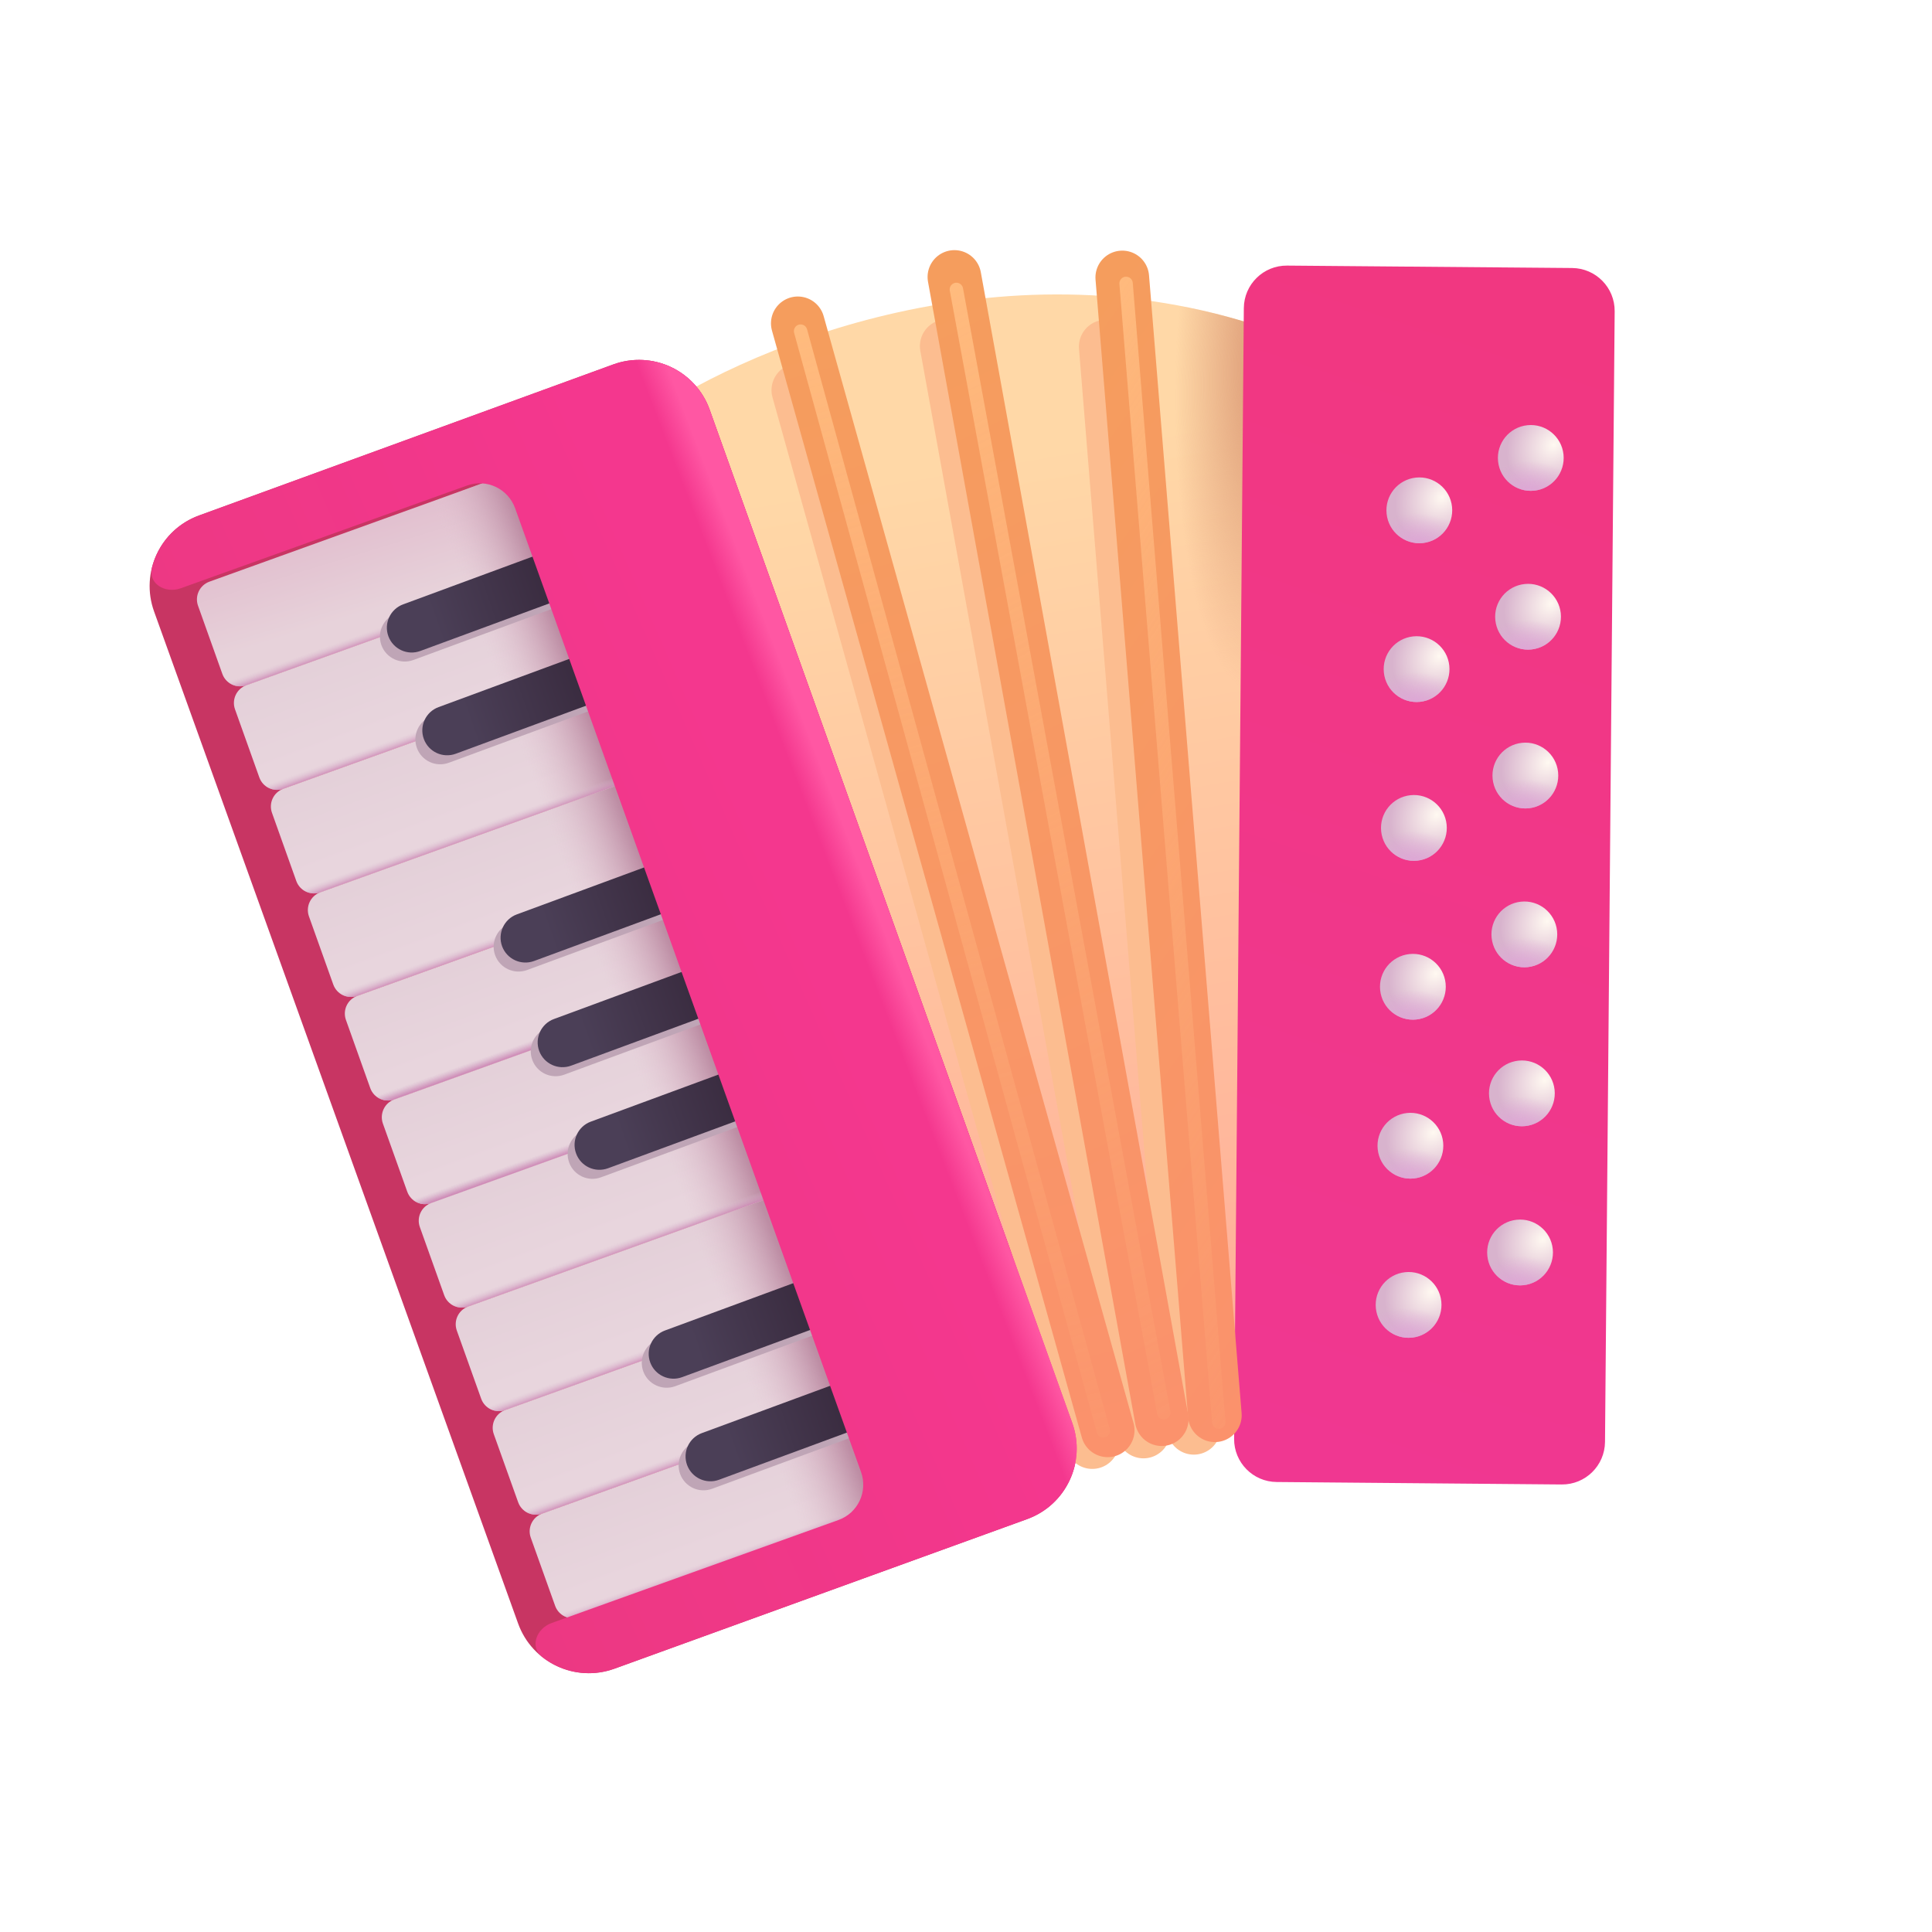 <svg width="36" height="36" viewBox="0 0 36 36" fill="none" xmlns="http://www.w3.org/2000/svg">
<g clip-path="url(#clip0_606_269)">
<g filter="url(#filter0_i_606_269)">
<path d="M23.579 5.919C18.573 4.208 13.703 6.371 11.931 7.646L19.501 27.055C21.63 26.504 23.193 26.405 23.708 26.424L23.579 5.919Z" fill="url(#paint0_linear_606_269)"/>
<path d="M23.579 5.919C18.573 4.208 13.703 6.371 11.931 7.646L19.501 27.055C21.63 26.504 23.193 26.405 23.708 26.424L23.579 5.919Z" fill="url(#paint1_radial_606_269)"/>
</g>
<g filter="url(#filter1_ii_606_269)">
<path d="M23.177 5.742C23.18 5.3 23.541 4.945 23.983 4.949L29.294 4.994C29.736 4.998 30.091 5.359 30.087 5.801L29.907 26.868C29.903 27.31 29.542 27.665 29.1 27.661L23.789 27.615C23.347 27.612 22.992 27.25 22.996 26.809L23.177 5.742Z" fill="url(#paint2_linear_606_269)"/>
</g>
<g filter="url(#filter2_i_606_269)">
<path d="M13.123 7.734C12.862 7.003 12.055 6.625 11.326 6.891L3.609 9.705C2.885 9.969 2.51 10.769 2.771 11.494L9.554 30.351C9.816 31.08 10.62 31.457 11.348 31.194L19.04 28.406C19.765 28.143 20.141 27.344 19.881 26.618L13.123 7.734Z" fill="#C83563"/>
</g>
<path d="M3.69 11.287C3.625 11.105 3.72 10.905 3.901 10.839L9.345 8.878C9.527 8.812 9.727 8.907 9.792 9.089L10.245 10.359C10.31 10.541 10.216 10.741 10.034 10.807L4.59 12.768C4.408 12.834 4.208 12.739 4.143 12.557L3.69 11.287Z" fill="url(#paint3_linear_606_269)"/>
<path d="M3.69 11.287C3.625 11.105 3.72 10.905 3.901 10.839L9.345 8.878C9.527 8.812 9.727 8.907 9.792 9.089L10.245 10.359C10.31 10.541 10.216 10.741 10.034 10.807L4.59 12.768C4.408 12.834 4.208 12.739 4.143 12.557L3.69 11.287Z" fill="url(#paint4_linear_606_269)"/>
<path d="M3.69 11.287C3.625 11.105 3.72 10.905 3.901 10.839L9.345 8.878C9.527 8.812 9.727 8.907 9.792 9.089L10.245 10.359C10.31 10.541 10.216 10.741 10.034 10.807L4.59 12.768C4.408 12.834 4.208 12.739 4.143 12.557L3.69 11.287Z" fill="url(#paint5_linear_606_269)"/>
<path d="M4.379 13.217C4.314 13.035 4.409 12.834 4.59 12.768L10.034 10.807C10.216 10.742 10.416 10.836 10.481 11.018L10.934 12.288C10.999 12.47 10.905 12.671 10.723 12.736L5.279 14.697C5.097 14.763 4.897 14.669 4.832 14.486L4.379 13.217Z" fill="url(#paint6_linear_606_269)"/>
<path d="M4.379 13.217C4.314 13.035 4.409 12.834 4.59 12.768L10.034 10.807C10.216 10.742 10.416 10.836 10.481 11.018L10.934 12.288C10.999 12.47 10.905 12.671 10.723 12.736L5.279 14.697C5.097 14.763 4.897 14.669 4.832 14.486L4.379 13.217Z" fill="url(#paint7_linear_606_269)"/>
<path d="M4.379 13.217C4.314 13.035 4.409 12.834 4.59 12.768L10.034 10.807C10.216 10.742 10.416 10.836 10.481 11.018L10.934 12.288C10.999 12.47 10.905 12.671 10.723 12.736L5.279 14.697C5.097 14.763 4.897 14.669 4.832 14.486L4.379 13.217Z" fill="url(#paint8_linear_606_269)"/>
<path d="M5.068 15.146C5.003 14.964 5.097 14.763 5.279 14.698L10.723 12.737C10.905 12.671 11.105 12.766 11.17 12.948L11.623 14.217C11.688 14.399 11.594 14.6 11.412 14.666L5.968 16.627C5.786 16.692 5.586 16.598 5.521 16.416L5.068 15.146Z" fill="url(#paint9_linear_606_269)"/>
<path d="M5.068 15.146C5.003 14.964 5.097 14.763 5.279 14.698L10.723 12.737C10.905 12.671 11.105 12.766 11.17 12.948L11.623 14.217C11.688 14.399 11.594 14.6 11.412 14.666L5.968 16.627C5.786 16.692 5.586 16.598 5.521 16.416L5.068 15.146Z" fill="url(#paint10_linear_606_269)"/>
<path d="M5.068 15.146C5.003 14.964 5.097 14.763 5.279 14.698L10.723 12.737C10.905 12.671 11.105 12.766 11.17 12.948L11.623 14.217C11.688 14.399 11.594 14.6 11.412 14.666L5.968 16.627C5.786 16.692 5.586 16.598 5.521 16.416L5.068 15.146Z" fill="url(#paint11_linear_606_269)"/>
<path d="M5.757 17.076C5.692 16.894 5.786 16.693 5.968 16.627L11.412 14.666C11.594 14.601 11.794 14.695 11.859 14.877L12.312 16.147C12.377 16.329 12.283 16.53 12.101 16.595L6.657 18.556C6.475 18.622 6.275 18.527 6.21 18.345L5.757 17.076Z" fill="url(#paint12_linear_606_269)"/>
<path d="M5.757 17.076C5.692 16.894 5.786 16.693 5.968 16.627L11.412 14.666C11.594 14.601 11.794 14.695 11.859 14.877L12.312 16.147C12.377 16.329 12.283 16.53 12.101 16.595L6.657 18.556C6.475 18.622 6.275 18.527 6.21 18.345L5.757 17.076Z" fill="url(#paint13_linear_606_269)"/>
<path d="M5.757 17.076C5.692 16.894 5.786 16.693 5.968 16.627L11.412 14.666C11.594 14.601 11.794 14.695 11.859 14.877L12.312 16.147C12.377 16.329 12.283 16.53 12.101 16.595L6.657 18.556C6.475 18.622 6.275 18.527 6.21 18.345L5.757 17.076Z" fill="url(#paint14_linear_606_269)"/>
<path d="M6.446 19.005C6.381 18.823 6.475 18.622 6.657 18.557L12.101 16.596C12.283 16.53 12.483 16.625 12.548 16.806L13.001 18.076C13.066 18.258 12.972 18.459 12.79 18.525L7.346 20.486C7.164 20.551 6.964 20.457 6.899 20.275L6.446 19.005Z" fill="url(#paint15_linear_606_269)"/>
<path d="M6.446 19.005C6.381 18.823 6.475 18.622 6.657 18.557L12.101 16.596C12.283 16.53 12.483 16.625 12.548 16.806L13.001 18.076C13.066 18.258 12.972 18.459 12.79 18.525L7.346 20.486C7.164 20.551 6.964 20.457 6.899 20.275L6.446 19.005Z" fill="url(#paint16_linear_606_269)"/>
<path d="M6.446 19.005C6.381 18.823 6.475 18.622 6.657 18.557L12.101 16.596C12.283 16.53 12.483 16.625 12.548 16.806L13.001 18.076C13.066 18.258 12.972 18.459 12.79 18.525L7.346 20.486C7.164 20.551 6.964 20.457 6.899 20.275L6.446 19.005Z" fill="url(#paint17_linear_606_269)"/>
<path d="M6.446 19.005C6.381 18.823 6.475 18.622 6.657 18.557L12.101 16.596C12.283 16.53 12.483 16.625 12.548 16.806L13.001 18.076C13.066 18.258 12.972 18.459 12.79 18.525L7.346 20.486C7.164 20.551 6.964 20.457 6.899 20.275L6.446 19.005Z" fill="url(#paint18_linear_606_269)"/>
<path d="M7.135 20.937C7.07 20.754 7.164 20.552 7.346 20.487L12.79 18.525C12.972 18.459 13.172 18.555 13.238 18.738L13.69 20.005C13.755 20.188 13.661 20.39 13.479 20.455L8.035 22.417C7.853 22.483 7.653 22.387 7.588 22.204L7.135 20.937Z" fill="url(#paint19_linear_606_269)"/>
<path d="M7.135 20.937C7.07 20.754 7.164 20.552 7.346 20.487L12.79 18.525C12.972 18.459 13.172 18.555 13.238 18.738L13.69 20.005C13.755 20.188 13.661 20.39 13.479 20.455L8.035 22.417C7.853 22.483 7.653 22.387 7.588 22.204L7.135 20.937Z" fill="url(#paint20_linear_606_269)"/>
<path d="M7.135 20.937C7.07 20.754 7.164 20.552 7.346 20.487L12.79 18.525C12.972 18.459 13.172 18.555 13.238 18.738L13.69 20.005C13.755 20.188 13.661 20.39 13.479 20.455L8.035 22.417C7.853 22.483 7.653 22.387 7.588 22.204L7.135 20.937Z" fill="url(#paint21_linear_606_269)"/>
<path d="M7.135 20.937C7.07 20.754 7.164 20.552 7.346 20.487L12.79 18.525C12.972 18.459 13.172 18.555 13.238 18.738L13.69 20.005C13.755 20.188 13.661 20.39 13.479 20.455L8.035 22.417C7.853 22.483 7.653 22.387 7.588 22.204L7.135 20.937Z" fill="url(#paint22_linear_606_269)"/>
<path d="M7.823 22.864C7.758 22.682 7.853 22.481 8.035 22.416L13.479 20.454C13.661 20.389 13.861 20.483 13.926 20.665L14.379 21.935C14.444 22.117 14.349 22.318 14.168 22.384L8.724 24.345C8.542 24.41 8.342 24.316 8.277 24.134L7.823 22.864Z" fill="url(#paint23_linear_606_269)"/>
<path d="M7.823 22.864C7.758 22.682 7.853 22.481 8.035 22.416L13.479 20.454C13.661 20.389 13.861 20.483 13.926 20.665L14.379 21.935C14.444 22.117 14.349 22.318 14.168 22.384L8.724 24.345C8.542 24.41 8.342 24.316 8.277 24.134L7.823 22.864Z" fill="url(#paint24_linear_606_269)"/>
<path d="M7.823 22.864C7.758 22.682 7.853 22.481 8.035 22.416L13.479 20.454C13.661 20.389 13.861 20.483 13.926 20.665L14.379 21.935C14.444 22.117 14.349 22.318 14.168 22.384L8.724 24.345C8.542 24.41 8.342 24.316 8.277 24.134L7.823 22.864Z" fill="url(#paint25_linear_606_269)"/>
<path d="M8.512 24.793C8.447 24.611 8.542 24.41 8.724 24.345L14.168 22.384C14.35 22.318 14.55 22.413 14.615 22.595L15.068 23.864C15.133 24.047 15.038 24.247 14.856 24.313L9.413 26.274C9.231 26.34 9.031 26.245 8.966 26.063L8.512 24.793Z" fill="url(#paint26_linear_606_269)"/>
<path d="M8.512 24.793C8.447 24.611 8.542 24.41 8.724 24.345L14.168 22.384C14.35 22.318 14.55 22.413 14.615 22.595L15.068 23.864C15.133 24.047 15.038 24.247 14.856 24.313L9.413 26.274C9.231 26.34 9.031 26.245 8.966 26.063L8.512 24.793Z" fill="url(#paint27_linear_606_269)"/>
<path d="M8.512 24.793C8.447 24.611 8.542 24.41 8.724 24.345L14.168 22.384C14.35 22.318 14.55 22.413 14.615 22.595L15.068 23.864C15.133 24.047 15.038 24.247 14.856 24.313L9.413 26.274C9.231 26.34 9.031 26.245 8.966 26.063L8.512 24.793Z" fill="url(#paint28_linear_606_269)"/>
<path d="M9.201 26.723C9.136 26.541 9.231 26.34 9.413 26.274L14.857 24.313C15.038 24.248 15.239 24.342 15.303 24.524L15.757 25.794C15.822 25.976 15.727 26.177 15.545 26.242L10.102 28.203C9.92 28.269 9.72 28.174 9.655 27.992L9.201 26.723Z" fill="url(#paint29_linear_606_269)"/>
<path d="M9.201 26.723C9.136 26.541 9.231 26.34 9.413 26.274L14.857 24.313C15.038 24.248 15.239 24.342 15.303 24.524L15.757 25.794C15.822 25.976 15.727 26.177 15.545 26.242L10.102 28.203C9.92 28.269 9.72 28.174 9.655 27.992L9.201 26.723Z" fill="url(#paint30_linear_606_269)"/>
<path d="M9.201 26.723C9.136 26.541 9.231 26.34 9.413 26.274L14.857 24.313C15.038 24.248 15.239 24.342 15.303 24.524L15.757 25.794C15.822 25.976 15.727 26.177 15.545 26.242L10.102 28.203C9.92 28.269 9.72 28.174 9.655 27.992L9.201 26.723Z" fill="url(#paint31_linear_606_269)"/>
<path d="M9.89 28.652C9.825 28.47 9.92 28.269 10.102 28.204L15.546 26.242C15.727 26.177 15.927 26.271 15.992 26.453L16.446 27.723C16.511 27.905 16.416 28.106 16.234 28.172L10.791 30.133C10.609 30.198 10.409 30.104 10.344 29.922L9.89 28.652Z" fill="url(#paint32_linear_606_269)"/>
<path d="M9.89 28.652C9.825 28.47 9.92 28.269 10.102 28.204L15.546 26.242C15.727 26.177 15.927 26.271 15.992 26.453L16.446 27.723C16.511 27.905 16.416 28.106 16.234 28.172L10.791 30.133C10.609 30.198 10.409 30.104 10.344 29.922L9.89 28.652Z" fill="url(#paint33_linear_606_269)"/>
<path d="M9.89 28.652C9.825 28.47 9.92 28.269 10.102 28.204L15.546 26.242C15.727 26.177 15.927 26.271 15.992 26.453L16.446 27.723C16.511 27.905 16.416 28.106 16.234 28.172L10.791 30.133C10.609 30.198 10.409 30.104 10.344 29.922L9.89 28.652Z" fill="url(#paint34_linear_606_269)"/>
<g filter="url(#filter3_f_606_269)">
<path d="M7.108 12.024C7.02 11.784 7.143 11.518 7.383 11.429L10.615 10.237C10.855 10.149 11.121 10.272 11.21 10.512C11.299 10.752 11.176 11.018 10.936 11.106L7.703 12.298C7.463 12.387 7.197 12.264 7.108 12.024Z" fill="#BFA5B6"/>
</g>
<g filter="url(#filter4_f_606_269)">
<path d="M7.769 13.939C7.68 13.699 7.803 13.432 8.043 13.344L11.275 12.152C11.515 12.063 11.782 12.186 11.87 12.426C11.959 12.666 11.836 12.932 11.596 13.021L8.363 14.213C8.123 14.301 7.857 14.179 7.769 13.939Z" fill="#BFA5B6"/>
</g>
<g filter="url(#filter5_f_606_269)">
<path d="M9.227 17.801C9.139 17.561 9.262 17.294 9.502 17.206L12.734 16.014C12.974 15.925 13.241 16.048 13.329 16.288C13.418 16.528 13.295 16.795 13.055 16.883L9.822 18.075C9.582 18.163 9.316 18.041 9.227 17.801Z" fill="#BFA5B6"/>
</g>
<g filter="url(#filter6_f_606_269)">
<path d="M9.919 19.751C9.83 19.511 9.953 19.244 10.193 19.156L13.425 17.964C13.665 17.876 13.932 17.998 14.02 18.238C14.109 18.479 13.986 18.745 13.746 18.833L10.513 20.025C10.273 20.114 10.007 19.991 9.919 19.751Z" fill="#BFA5B6"/>
</g>
<g filter="url(#filter7_f_606_269)">
<path d="M10.606 21.663C10.517 21.423 10.64 21.156 10.88 21.068L14.113 19.876C14.352 19.788 14.619 19.91 14.707 20.15C14.796 20.39 14.673 20.657 14.433 20.745L11.2 21.937C10.96 22.026 10.694 21.903 10.606 21.663Z" fill="#BFA5B6"/>
</g>
<g filter="url(#filter8_f_606_269)">
<path d="M11.987 25.555C11.899 25.315 12.021 25.049 12.261 24.96L15.494 23.769C15.734 23.68 16 23.803 16.089 24.043C16.177 24.283 16.054 24.549 15.814 24.638L12.582 25.83C12.342 25.918 12.075 25.795 11.987 25.555Z" fill="#BFA5B6"/>
</g>
<g filter="url(#filter9_f_606_269)">
<path d="M12.674 27.467C12.586 27.227 12.708 26.961 12.948 26.872L16.181 25.68C16.421 25.592 16.687 25.715 16.776 25.954C16.864 26.195 16.741 26.461 16.501 26.549L13.269 27.741C13.029 27.83 12.763 27.707 12.674 27.467Z" fill="#BFA5B6"/>
</g>
<g filter="url(#filter10_i_606_269)">
<path d="M7.137 11.856C7.049 11.616 7.172 11.35 7.412 11.261L10.644 10.069C10.884 9.981 11.15 10.104 11.239 10.344C11.328 10.584 11.205 10.85 10.965 10.938L7.732 12.13C7.492 12.219 7.226 12.096 7.137 11.856Z" fill="url(#paint35_linear_606_269)"/>
</g>
<g filter="url(#filter11_i_606_269)">
<path d="M7.798 13.771C7.709 13.531 7.832 13.264 8.072 13.176L11.304 11.984C11.544 11.895 11.811 12.018 11.899 12.258C11.988 12.498 11.865 12.764 11.625 12.853L8.392 14.045C8.152 14.133 7.886 14.011 7.798 13.771Z" fill="url(#paint36_linear_606_269)"/>
</g>
<g filter="url(#filter12_i_606_269)">
<path d="M9.256 17.633C9.168 17.393 9.291 17.126 9.531 17.038L12.763 15.846C13.003 15.758 13.27 15.88 13.358 16.12C13.447 16.36 13.324 16.627 13.084 16.715L9.851 17.907C9.611 17.995 9.345 17.873 9.256 17.633Z" fill="url(#paint37_linear_606_269)"/>
</g>
<g filter="url(#filter13_i_606_269)">
<path d="M9.947 19.583C9.859 19.343 9.982 19.076 10.222 18.988L13.454 17.796C13.694 17.707 13.961 17.83 14.049 18.07C14.138 18.31 14.015 18.576 13.775 18.665L10.542 19.857C10.302 19.945 10.036 19.823 9.947 19.583Z" fill="url(#paint38_linear_606_269)"/>
</g>
<g filter="url(#filter14_i_606_269)">
<path d="M10.635 21.494C10.546 21.255 10.669 20.988 10.909 20.9L14.142 19.708C14.382 19.619 14.648 19.742 14.736 19.982C14.825 20.222 14.702 20.488 14.462 20.577L11.229 21.769C10.989 21.857 10.723 21.735 10.635 21.494Z" fill="url(#paint39_linear_606_269)"/>
</g>
<g filter="url(#filter15_i_606_269)">
<path d="M12.016 25.387C11.928 25.147 12.05 24.881 12.29 24.792L15.523 23.6C15.763 23.512 16.029 23.635 16.118 23.875C16.206 24.115 16.083 24.381 15.843 24.47L12.611 25.661C12.371 25.75 12.104 25.627 12.016 25.387Z" fill="url(#paint40_linear_606_269)"/>
</g>
<g filter="url(#filter16_i_606_269)">
<path d="M12.703 27.299C12.615 27.059 12.737 26.793 12.977 26.704L16.21 25.512C16.45 25.424 16.716 25.547 16.805 25.787C16.893 26.027 16.77 26.293 16.53 26.381L13.298 27.573C13.058 27.662 12.792 27.539 12.703 27.299Z" fill="url(#paint41_linear_606_269)"/>
</g>
<g filter="url(#filter17_f_606_269)">
<path d="M14.876 7.27L20.353 26.871" stroke="#FCBD90" stroke-linecap="round"/>
</g>
<g filter="url(#filter18_f_606_269)">
<path d="M17.641 6.449L21.307 26.674" stroke="#FCBD90" stroke-linecap="round"/>
</g>
<g filter="url(#filter19_f_606_269)">
<path d="M20.604 6.459L22.245 26.605" stroke="#FCBD90" stroke-linecap="round"/>
</g>
<g filter="url(#filter20_i_606_269)">
<path d="M14.766 6.225L20.54 26.852" stroke="url(#paint42_linear_606_269)" stroke-linecap="round"/>
</g>
<g filter="url(#filter21_f_606_269)">
<path d="M14.918 6.17L20.559 26.661" stroke="url(#paint43_linear_606_269)" stroke-width="0.25" stroke-linecap="round"/>
</g>
<g filter="url(#filter22_i_606_269)">
<path d="M17.684 5.361L21.547 26.644" stroke="url(#paint44_linear_606_269)" stroke-linecap="round"/>
</g>
<g filter="url(#filter23_f_606_269)">
<path d="M17.821 5.393L21.686 26.323" stroke="url(#paint45_linear_606_269)" stroke-width="0.25" stroke-linecap="round"/>
</g>
<g filter="url(#filter24_i_606_269)">
<path d="M20.812 5.37L22.537 26.571" stroke="url(#paint46_linear_606_269)" stroke-linecap="round"/>
</g>
<g filter="url(#filter25_f_606_269)">
<path d="M20.983 5.281L22.71 26.498" stroke="url(#paint47_linear_606_269)" stroke-width="0.25" stroke-linecap="round"/>
</g>
<g filter="url(#filter26_d_606_269)">
<circle cx="28.624" cy="8.433" r="0.613" transform="rotate(-6 28.624 8.433)" fill="url(#paint48_radial_606_269)"/>
<circle cx="28.624" cy="8.433" r="0.613" transform="rotate(-6 28.624 8.433)" fill="url(#paint49_radial_606_269)"/>
</g>
<g filter="url(#filter27_d_606_269)">
<circle cx="28.573" cy="11.392" r="0.613" transform="rotate(-6 28.573 11.392)" fill="url(#paint50_radial_606_269)"/>
<circle cx="28.573" cy="11.392" r="0.613" transform="rotate(-6 28.573 11.392)" fill="url(#paint51_radial_606_269)"/>
</g>
<g filter="url(#filter28_d_606_269)">
<circle cx="28.523" cy="14.351" r="0.613" transform="rotate(-6 28.523 14.351)" fill="url(#paint52_radial_606_269)"/>
<circle cx="28.523" cy="14.351" r="0.613" transform="rotate(-6 28.523 14.351)" fill="url(#paint53_radial_606_269)"/>
</g>
<g filter="url(#filter29_d_606_269)">
<circle cx="28.504" cy="17.311" r="0.613" transform="rotate(-6 28.504 17.311)" fill="url(#paint54_radial_606_269)"/>
<circle cx="28.504" cy="17.311" r="0.613" transform="rotate(-6 28.504 17.311)" fill="url(#paint55_radial_606_269)"/>
</g>
<g filter="url(#filter30_d_606_269)">
<circle cx="28.458" cy="20.273" r="0.613" transform="rotate(-6 28.458 20.273)" fill="url(#paint56_radial_606_269)"/>
<circle cx="28.458" cy="20.273" r="0.613" transform="rotate(-6 28.458 20.273)" fill="url(#paint57_radial_606_269)"/>
</g>
<g filter="url(#filter31_d_606_269)">
<circle cx="28.424" cy="23.238" r="0.613" transform="rotate(-6 28.424 23.238)" fill="url(#paint58_radial_606_269)"/>
<circle cx="28.424" cy="23.238" r="0.613" transform="rotate(-6 28.424 23.238)" fill="url(#paint59_radial_606_269)"/>
</g>
<g filter="url(#filter32_d_606_269)">
<circle cx="26.547" cy="9.409" r="0.613" transform="rotate(-6 26.547 9.409)" fill="url(#paint60_radial_606_269)"/>
<circle cx="26.547" cy="9.409" r="0.613" transform="rotate(-6 26.547 9.409)" fill="url(#paint61_radial_606_269)"/>
</g>
<g filter="url(#filter33_d_606_269)">
<circle cx="26.496" cy="12.368" r="0.613" transform="rotate(-6 26.496 12.368)" fill="url(#paint62_radial_606_269)"/>
<circle cx="26.496" cy="12.368" r="0.613" transform="rotate(-6 26.496 12.368)" fill="url(#paint63_radial_606_269)"/>
</g>
<g filter="url(#filter34_d_606_269)">
<circle cx="26.446" cy="15.327" r="0.613" transform="rotate(-6 26.446 15.327)" fill="url(#paint64_radial_606_269)"/>
<circle cx="26.446" cy="15.327" r="0.613" transform="rotate(-6 26.446 15.327)" fill="url(#paint65_radial_606_269)"/>
</g>
<g filter="url(#filter35_d_606_269)">
<circle cx="26.427" cy="18.287" r="0.613" transform="rotate(-6 26.427 18.287)" fill="url(#paint66_radial_606_269)"/>
<circle cx="26.427" cy="18.287" r="0.613" transform="rotate(-6 26.427 18.287)" fill="url(#paint67_radial_606_269)"/>
</g>
<g filter="url(#filter36_d_606_269)">
<circle cx="26.381" cy="21.249" r="0.613" transform="rotate(-6 26.381 21.249)" fill="url(#paint68_radial_606_269)"/>
<circle cx="26.381" cy="21.249" r="0.613" transform="rotate(-6 26.381 21.249)" fill="url(#paint69_radial_606_269)"/>
</g>
<g filter="url(#filter37_d_606_269)">
<circle cx="26.347" cy="24.215" r="0.613" transform="rotate(-6 26.347 24.215)" fill="url(#paint70_radial_606_269)"/>
<circle cx="26.347" cy="24.215" r="0.613" transform="rotate(-6 26.347 24.215)" fill="url(#paint71_radial_606_269)"/>
</g>
<g filter="url(#filter38_ii_606_269)">
<path d="M11.326 6.891C12.055 6.625 12.862 7.003 13.123 7.734L19.881 26.618C20.141 27.344 19.765 28.143 19.04 28.406L11.348 31.194C10.876 31.364 10.372 31.266 10.005 30.977C9.765 30.789 9.893 30.445 10.18 30.342L15.522 28.424C15.886 28.294 16.075 27.893 15.944 27.529L9.498 9.569C9.367 9.205 8.966 9.016 8.603 9.147L3.267 11.062C2.976 11.166 2.655 10.974 2.732 10.674C2.842 10.241 3.158 9.869 3.609 9.705L11.326 6.891Z" fill="url(#paint72_linear_606_269)"/>
<path d="M11.326 6.891C12.055 6.625 12.862 7.003 13.123 7.734L19.881 26.618C20.141 27.344 19.765 28.143 19.04 28.406L11.348 31.194C10.876 31.364 10.372 31.266 10.005 30.977C9.765 30.789 9.893 30.445 10.18 30.342L15.522 28.424C15.886 28.294 16.075 27.893 15.944 27.529L9.498 9.569C9.367 9.205 8.966 9.016 8.603 9.147L3.267 11.062C2.976 11.166 2.655 10.974 2.732 10.674C2.842 10.241 3.158 9.869 3.609 9.705L11.326 6.891Z" fill="url(#paint73_linear_606_269)"/>
</g>
</g>
<defs>
<filter id="filter0_i_606_269" x="11.931" y="5.286" width="11.777" height="21.969" filterUnits="userSpaceOnUse" color-interpolation-filters="sRGB">
<feFlood flood-opacity="0" result="BackgroundImageFix"/>
<feBlend mode="normal" in="SourceGraphic" in2="BackgroundImageFix" result="shape"/>
<feColorMatrix in="SourceAlpha" type="matrix" values="0 0 0 0 0 0 0 0 0 0 0 0 0 0 0 0 0 0 127 0" result="hardAlpha"/>
<feOffset dy="0.2"/>
<feGaussianBlur stdDeviation="0.25"/>
<feComposite in2="hardAlpha" operator="arithmetic" k2="-1" k3="1"/>
<feColorMatrix type="matrix" values="0 0 0 0 0.863 0 0 0 0 0.722 0 0 0 0 0.525 0 0 0 1 0"/>
<feBlend mode="normal" in2="shape" result="effect1_innerShadow_606_269"/>
</filter>
<filter id="filter1_ii_606_269" x="22.596" y="4.549" width="7.892" height="23.512" filterUnits="userSpaceOnUse" color-interpolation-filters="sRGB">
<feFlood flood-opacity="0" result="BackgroundImageFix"/>
<feBlend mode="normal" in="SourceGraphic" in2="BackgroundImageFix" result="shape"/>
<feColorMatrix in="SourceAlpha" type="matrix" values="0 0 0 0 0 0 0 0 0 0 0 0 0 0 0 0 0 0 127 0" result="hardAlpha"/>
<feOffset dx="-0.4" dy="0.4"/>
<feGaussianBlur stdDeviation="0.35"/>
<feComposite in2="hardAlpha" operator="arithmetic" k2="-1" k3="1"/>
<feColorMatrix type="matrix" values="0 0 0 0 1 0 0 0 0 0.337 0 0 0 0 0.541 0 0 0 1 0"/>
<feBlend mode="normal" in2="shape" result="effect1_innerShadow_606_269"/>
<feColorMatrix in="SourceAlpha" type="matrix" values="0 0 0 0 0 0 0 0 0 0 0 0 0 0 0 0 0 0 127 0" result="hardAlpha"/>
<feOffset dx="0.4" dy="-0.4"/>
<feGaussianBlur stdDeviation="0.35"/>
<feComposite in2="hardAlpha" operator="arithmetic" k2="-1" k3="1"/>
<feColorMatrix type="matrix" values="0 0 0 0 0.851 0 0 0 0 0.133 0 0 0 0 0.537 0 0 0 1 0"/>
<feBlend mode="normal" in2="effect1_innerShadow_606_269" result="effect2_innerShadow_606_269"/>
</filter>
<filter id="filter2_i_606_269" x="2.688" y="6.706" width="17.375" height="24.572" filterUnits="userSpaceOnUse" color-interpolation-filters="sRGB">
<feFlood flood-opacity="0" result="BackgroundImageFix"/>
<feBlend mode="normal" in="SourceGraphic" in2="BackgroundImageFix" result="shape"/>
<feColorMatrix in="SourceAlpha" type="matrix" values="0 0 0 0 0 0 0 0 0 0 0 0 0 0 0 0 0 0 127 0" result="hardAlpha"/>
<feOffset dx="0.1" dy="-0.1"/>
<feGaussianBlur stdDeviation="0.15"/>
<feComposite in2="hardAlpha" operator="arithmetic" k2="-1" k3="1"/>
<feColorMatrix type="matrix" values="0 0 0 0 0.788 0 0 0 0 0.141 0 0 0 0 0.325 0 0 0 1 0"/>
<feBlend mode="normal" in2="shape" result="effect1_innerShadow_606_269"/>
</filter>
<filter id="filter3_f_606_269" x="6.58" y="9.709" width="5.159" height="3.119" filterUnits="userSpaceOnUse" color-interpolation-filters="sRGB">
<feFlood flood-opacity="0" result="BackgroundImageFix"/>
<feBlend mode="normal" in="SourceGraphic" in2="BackgroundImageFix" result="shape"/>
<feGaussianBlur stdDeviation="0.25" result="effect1_foregroundBlur_606_269"/>
</filter>
<filter id="filter4_f_606_269" x="7.24" y="11.623" width="5.159" height="3.119" filterUnits="userSpaceOnUse" color-interpolation-filters="sRGB">
<feFlood flood-opacity="0" result="BackgroundImageFix"/>
<feBlend mode="normal" in="SourceGraphic" in2="BackgroundImageFix" result="shape"/>
<feGaussianBlur stdDeviation="0.25" result="effect1_foregroundBlur_606_269"/>
</filter>
<filter id="filter5_f_606_269" x="8.699" y="15.485" width="5.159" height="3.119" filterUnits="userSpaceOnUse" color-interpolation-filters="sRGB">
<feFlood flood-opacity="0" result="BackgroundImageFix"/>
<feBlend mode="normal" in="SourceGraphic" in2="BackgroundImageFix" result="shape"/>
<feGaussianBlur stdDeviation="0.25" result="effect1_foregroundBlur_606_269"/>
</filter>
<filter id="filter6_f_606_269" x="9.39" y="17.435" width="5.159" height="3.119" filterUnits="userSpaceOnUse" color-interpolation-filters="sRGB">
<feFlood flood-opacity="0" result="BackgroundImageFix"/>
<feBlend mode="normal" in="SourceGraphic" in2="BackgroundImageFix" result="shape"/>
<feGaussianBlur stdDeviation="0.25" result="effect1_foregroundBlur_606_269"/>
</filter>
<filter id="filter7_f_606_269" x="10.077" y="19.347" width="5.159" height="3.119" filterUnits="userSpaceOnUse" color-interpolation-filters="sRGB">
<feFlood flood-opacity="0" result="BackgroundImageFix"/>
<feBlend mode="normal" in="SourceGraphic" in2="BackgroundImageFix" result="shape"/>
<feGaussianBlur stdDeviation="0.25" result="effect1_foregroundBlur_606_269"/>
</filter>
<filter id="filter8_f_606_269" x="11.458" y="23.24" width="5.159" height="3.119" filterUnits="userSpaceOnUse" color-interpolation-filters="sRGB">
<feFlood flood-opacity="0" result="BackgroundImageFix"/>
<feBlend mode="normal" in="SourceGraphic" in2="BackgroundImageFix" result="shape"/>
<feGaussianBlur stdDeviation="0.25" result="effect1_foregroundBlur_606_269"/>
</filter>
<filter id="filter9_f_606_269" x="12.145" y="25.151" width="5.159" height="3.119" filterUnits="userSpaceOnUse" color-interpolation-filters="sRGB">
<feFlood flood-opacity="0" result="BackgroundImageFix"/>
<feBlend mode="normal" in="SourceGraphic" in2="BackgroundImageFix" result="shape"/>
<feGaussianBlur stdDeviation="0.25" result="effect1_foregroundBlur_606_269"/>
</filter>
<filter id="filter10_i_606_269" x="7.109" y="10.04" width="4.259" height="2.119" filterUnits="userSpaceOnUse" color-interpolation-filters="sRGB">
<feFlood flood-opacity="0" result="BackgroundImageFix"/>
<feBlend mode="normal" in="SourceGraphic" in2="BackgroundImageFix" result="shape"/>
<feColorMatrix in="SourceAlpha" type="matrix" values="0 0 0 0 0 0 0 0 0 0 0 0 0 0 0 0 0 0 127 0" result="hardAlpha"/>
<feOffset dx="0.1"/>
<feGaussianBlur stdDeviation="0.05"/>
<feComposite in2="hardAlpha" operator="arithmetic" k2="-1" k3="1"/>
<feColorMatrix type="matrix" values="0 0 0 0 0.263 0 0 0 0 0.212 0 0 0 0 0.306 0 0 0 1 0"/>
<feBlend mode="normal" in2="shape" result="effect1_innerShadow_606_269"/>
</filter>
<filter id="filter11_i_606_269" x="7.769" y="11.955" width="4.259" height="2.119" filterUnits="userSpaceOnUse" color-interpolation-filters="sRGB">
<feFlood flood-opacity="0" result="BackgroundImageFix"/>
<feBlend mode="normal" in="SourceGraphic" in2="BackgroundImageFix" result="shape"/>
<feColorMatrix in="SourceAlpha" type="matrix" values="0 0 0 0 0 0 0 0 0 0 0 0 0 0 0 0 0 0 127 0" result="hardAlpha"/>
<feOffset dx="0.1"/>
<feGaussianBlur stdDeviation="0.05"/>
<feComposite in2="hardAlpha" operator="arithmetic" k2="-1" k3="1"/>
<feColorMatrix type="matrix" values="0 0 0 0 0.263 0 0 0 0 0.212 0 0 0 0 0.306 0 0 0 1 0"/>
<feBlend mode="normal" in2="shape" result="effect1_innerShadow_606_269"/>
</filter>
<filter id="filter12_i_606_269" x="9.228" y="15.817" width="4.259" height="2.119" filterUnits="userSpaceOnUse" color-interpolation-filters="sRGB">
<feFlood flood-opacity="0" result="BackgroundImageFix"/>
<feBlend mode="normal" in="SourceGraphic" in2="BackgroundImageFix" result="shape"/>
<feColorMatrix in="SourceAlpha" type="matrix" values="0 0 0 0 0 0 0 0 0 0 0 0 0 0 0 0 0 0 127 0" result="hardAlpha"/>
<feOffset dx="0.1"/>
<feGaussianBlur stdDeviation="0.05"/>
<feComposite in2="hardAlpha" operator="arithmetic" k2="-1" k3="1"/>
<feColorMatrix type="matrix" values="0 0 0 0 0.263 0 0 0 0 0.212 0 0 0 0 0.306 0 0 0 1 0"/>
<feBlend mode="normal" in2="shape" result="effect1_innerShadow_606_269"/>
</filter>
<filter id="filter13_i_606_269" x="9.919" y="17.767" width="4.259" height="2.119" filterUnits="userSpaceOnUse" color-interpolation-filters="sRGB">
<feFlood flood-opacity="0" result="BackgroundImageFix"/>
<feBlend mode="normal" in="SourceGraphic" in2="BackgroundImageFix" result="shape"/>
<feColorMatrix in="SourceAlpha" type="matrix" values="0 0 0 0 0 0 0 0 0 0 0 0 0 0 0 0 0 0 127 0" result="hardAlpha"/>
<feOffset dx="0.1"/>
<feGaussianBlur stdDeviation="0.05"/>
<feComposite in2="hardAlpha" operator="arithmetic" k2="-1" k3="1"/>
<feColorMatrix type="matrix" values="0 0 0 0 0.263 0 0 0 0 0.212 0 0 0 0 0.306 0 0 0 1 0"/>
<feBlend mode="normal" in2="shape" result="effect1_innerShadow_606_269"/>
</filter>
<filter id="filter14_i_606_269" x="10.606" y="19.679" width="4.259" height="2.119" filterUnits="userSpaceOnUse" color-interpolation-filters="sRGB">
<feFlood flood-opacity="0" result="BackgroundImageFix"/>
<feBlend mode="normal" in="SourceGraphic" in2="BackgroundImageFix" result="shape"/>
<feColorMatrix in="SourceAlpha" type="matrix" values="0 0 0 0 0 0 0 0 0 0 0 0 0 0 0 0 0 0 127 0" result="hardAlpha"/>
<feOffset dx="0.1"/>
<feGaussianBlur stdDeviation="0.05"/>
<feComposite in2="hardAlpha" operator="arithmetic" k2="-1" k3="1"/>
<feColorMatrix type="matrix" values="0 0 0 0 0.263 0 0 0 0 0.212 0 0 0 0 0.306 0 0 0 1 0"/>
<feBlend mode="normal" in2="shape" result="effect1_innerShadow_606_269"/>
</filter>
<filter id="filter15_i_606_269" x="11.987" y="23.572" width="4.259" height="2.119" filterUnits="userSpaceOnUse" color-interpolation-filters="sRGB">
<feFlood flood-opacity="0" result="BackgroundImageFix"/>
<feBlend mode="normal" in="SourceGraphic" in2="BackgroundImageFix" result="shape"/>
<feColorMatrix in="SourceAlpha" type="matrix" values="0 0 0 0 0 0 0 0 0 0 0 0 0 0 0 0 0 0 127 0" result="hardAlpha"/>
<feOffset dx="0.1"/>
<feGaussianBlur stdDeviation="0.05"/>
<feComposite in2="hardAlpha" operator="arithmetic" k2="-1" k3="1"/>
<feColorMatrix type="matrix" values="0 0 0 0 0.263 0 0 0 0 0.212 0 0 0 0 0.306 0 0 0 1 0"/>
<feBlend mode="normal" in2="shape" result="effect1_innerShadow_606_269"/>
</filter>
<filter id="filter16_i_606_269" x="12.674" y="25.483" width="4.259" height="2.119" filterUnits="userSpaceOnUse" color-interpolation-filters="sRGB">
<feFlood flood-opacity="0" result="BackgroundImageFix"/>
<feBlend mode="normal" in="SourceGraphic" in2="BackgroundImageFix" result="shape"/>
<feColorMatrix in="SourceAlpha" type="matrix" values="0 0 0 0 0 0 0 0 0 0 0 0 0 0 0 0 0 0 127 0" result="hardAlpha"/>
<feOffset dx="0.1"/>
<feGaussianBlur stdDeviation="0.05"/>
<feComposite in2="hardAlpha" operator="arithmetic" k2="-1" k3="1"/>
<feColorMatrix type="matrix" values="0 0 0 0 0.263 0 0 0 0 0.212 0 0 0 0 0.306 0 0 0 1 0"/>
<feBlend mode="normal" in2="shape" result="effect1_innerShadow_606_269"/>
</filter>
<filter id="filter17_f_606_269" x="13.876" y="6.27" width="7.477" height="21.602" filterUnits="userSpaceOnUse" color-interpolation-filters="sRGB">
<feFlood flood-opacity="0" result="BackgroundImageFix"/>
<feBlend mode="normal" in="SourceGraphic" in2="BackgroundImageFix" result="shape"/>
<feGaussianBlur stdDeviation="0.25" result="effect1_foregroundBlur_606_269"/>
</filter>
<filter id="filter18_f_606_269" x="16.64" y="5.449" width="5.667" height="22.225" filterUnits="userSpaceOnUse" color-interpolation-filters="sRGB">
<feFlood flood-opacity="0" result="BackgroundImageFix"/>
<feBlend mode="normal" in="SourceGraphic" in2="BackgroundImageFix" result="shape"/>
<feGaussianBlur stdDeviation="0.25" result="effect1_foregroundBlur_606_269"/>
</filter>
<filter id="filter19_f_606_269" x="19.604" y="5.458" width="3.641" height="22.146" filterUnits="userSpaceOnUse" color-interpolation-filters="sRGB">
<feFlood flood-opacity="0" result="BackgroundImageFix"/>
<feBlend mode="normal" in="SourceGraphic" in2="BackgroundImageFix" result="shape"/>
<feGaussianBlur stdDeviation="0.25" result="effect1_foregroundBlur_606_269"/>
</filter>
<filter id="filter20_i_606_269" x="14.266" y="5.525" width="6.874" height="21.827" filterUnits="userSpaceOnUse" color-interpolation-filters="sRGB">
<feFlood flood-opacity="0" result="BackgroundImageFix"/>
<feBlend mode="normal" in="SourceGraphic" in2="BackgroundImageFix" result="shape"/>
<feColorMatrix in="SourceAlpha" type="matrix" values="0 0 0 0 0 0 0 0 0 0 0 0 0 0 0 0 0 0 127 0" result="hardAlpha"/>
<feOffset dx="0.1" dy="-0.2"/>
<feGaussianBlur stdDeviation="0.3"/>
<feComposite in2="hardAlpha" operator="arithmetic" k2="-1" k3="1"/>
<feColorMatrix type="matrix" values="0 0 0 0 0.835 0 0 0 0 0.427 0 0 0 0 0.498 0 0 0 1 0"/>
<feBlend mode="normal" in2="shape" result="effect1_innerShadow_606_269"/>
</filter>
<filter id="filter21_f_606_269" x="14.543" y="5.795" width="6.392" height="21.241" filterUnits="userSpaceOnUse" color-interpolation-filters="sRGB">
<feFlood flood-opacity="0" result="BackgroundImageFix"/>
<feBlend mode="normal" in="SourceGraphic" in2="BackgroundImageFix" result="shape"/>
<feGaussianBlur stdDeviation="0.125" result="effect1_foregroundBlur_606_269"/>
</filter>
<filter id="filter22_i_606_269" x="17.184" y="4.661" width="4.963" height="22.483" filterUnits="userSpaceOnUse" color-interpolation-filters="sRGB">
<feFlood flood-opacity="0" result="BackgroundImageFix"/>
<feBlend mode="normal" in="SourceGraphic" in2="BackgroundImageFix" result="shape"/>
<feColorMatrix in="SourceAlpha" type="matrix" values="0 0 0 0 0 0 0 0 0 0 0 0 0 0 0 0 0 0 127 0" result="hardAlpha"/>
<feOffset dx="0.1" dy="-0.2"/>
<feGaussianBlur stdDeviation="0.3"/>
<feComposite in2="hardAlpha" operator="arithmetic" k2="-1" k3="1"/>
<feColorMatrix type="matrix" values="0 0 0 0 0.835 0 0 0 0 0.427 0 0 0 0 0.498 0 0 0 1 0"/>
<feBlend mode="normal" in2="shape" result="effect1_innerShadow_606_269"/>
</filter>
<filter id="filter23_f_606_269" x="17.446" y="5.018" width="4.615" height="21.679" filterUnits="userSpaceOnUse" color-interpolation-filters="sRGB">
<feFlood flood-opacity="0" result="BackgroundImageFix"/>
<feBlend mode="normal" in="SourceGraphic" in2="BackgroundImageFix" result="shape"/>
<feGaussianBlur stdDeviation="0.125" result="effect1_foregroundBlur_606_269"/>
</filter>
<filter id="filter24_i_606_269" x="20.311" y="4.67" width="2.826" height="22.401" filterUnits="userSpaceOnUse" color-interpolation-filters="sRGB">
<feFlood flood-opacity="0" result="BackgroundImageFix"/>
<feBlend mode="normal" in="SourceGraphic" in2="BackgroundImageFix" result="shape"/>
<feColorMatrix in="SourceAlpha" type="matrix" values="0 0 0 0 0 0 0 0 0 0 0 0 0 0 0 0 0 0 127 0" result="hardAlpha"/>
<feOffset dx="0.1" dy="-0.2"/>
<feGaussianBlur stdDeviation="0.3"/>
<feComposite in2="hardAlpha" operator="arithmetic" k2="-1" k3="1"/>
<feColorMatrix type="matrix" values="0 0 0 0 0.835 0 0 0 0 0.427 0 0 0 0 0.498 0 0 0 1 0"/>
<feBlend mode="normal" in2="shape" result="effect1_innerShadow_606_269"/>
</filter>
<filter id="filter25_f_606_269" x="20.608" y="4.906" width="2.477" height="21.967" filterUnits="userSpaceOnUse" color-interpolation-filters="sRGB">
<feFlood flood-opacity="0" result="BackgroundImageFix"/>
<feBlend mode="normal" in="SourceGraphic" in2="BackgroundImageFix" result="shape"/>
<feGaussianBlur stdDeviation="0.125" result="effect1_foregroundBlur_606_269"/>
</filter>
<filter id="filter26_d_606_269" x="27.61" y="7.62" width="1.827" height="1.827" filterUnits="userSpaceOnUse" color-interpolation-filters="sRGB">
<feFlood flood-opacity="0" result="BackgroundImageFix"/>
<feColorMatrix in="SourceAlpha" type="matrix" values="0 0 0 0 0 0 0 0 0 0 0 0 0 0 0 0 0 0 127 0" result="hardAlpha"/>
<feOffset dx="-0.1" dy="0.1"/>
<feGaussianBlur stdDeviation="0.15"/>
<feComposite in2="hardAlpha" operator="out"/>
<feColorMatrix type="matrix" values="0 0 0 0 0.902 0 0 0 0 0.137 0 0 0 0 0.42 0 0 0 1 0"/>
<feBlend mode="normal" in2="BackgroundImageFix" result="effect1_dropShadow_606_269"/>
<feBlend mode="normal" in="SourceGraphic" in2="effect1_dropShadow_606_269" result="shape"/>
</filter>
<filter id="filter27_d_606_269" x="27.56" y="10.579" width="1.827" height="1.827" filterUnits="userSpaceOnUse" color-interpolation-filters="sRGB">
<feFlood flood-opacity="0" result="BackgroundImageFix"/>
<feColorMatrix in="SourceAlpha" type="matrix" values="0 0 0 0 0 0 0 0 0 0 0 0 0 0 0 0 0 0 127 0" result="hardAlpha"/>
<feOffset dx="-0.1" dy="0.1"/>
<feGaussianBlur stdDeviation="0.15"/>
<feComposite in2="hardAlpha" operator="out"/>
<feColorMatrix type="matrix" values="0 0 0 0 0.902 0 0 0 0 0.137 0 0 0 0 0.42 0 0 0 1 0"/>
<feBlend mode="normal" in2="BackgroundImageFix" result="effect1_dropShadow_606_269"/>
<feBlend mode="normal" in="SourceGraphic" in2="effect1_dropShadow_606_269" result="shape"/>
</filter>
<filter id="filter28_d_606_269" x="27.51" y="13.537" width="1.827" height="1.827" filterUnits="userSpaceOnUse" color-interpolation-filters="sRGB">
<feFlood flood-opacity="0" result="BackgroundImageFix"/>
<feColorMatrix in="SourceAlpha" type="matrix" values="0 0 0 0 0 0 0 0 0 0 0 0 0 0 0 0 0 0 127 0" result="hardAlpha"/>
<feOffset dx="-0.1" dy="0.1"/>
<feGaussianBlur stdDeviation="0.15"/>
<feComposite in2="hardAlpha" operator="out"/>
<feColorMatrix type="matrix" values="0 0 0 0 0.902 0 0 0 0 0.137 0 0 0 0 0.42 0 0 0 1 0"/>
<feBlend mode="normal" in2="BackgroundImageFix" result="effect1_dropShadow_606_269"/>
<feBlend mode="normal" in="SourceGraphic" in2="effect1_dropShadow_606_269" result="shape"/>
</filter>
<filter id="filter29_d_606_269" x="27.491" y="16.497" width="1.827" height="1.827" filterUnits="userSpaceOnUse" color-interpolation-filters="sRGB">
<feFlood flood-opacity="0" result="BackgroundImageFix"/>
<feColorMatrix in="SourceAlpha" type="matrix" values="0 0 0 0 0 0 0 0 0 0 0 0 0 0 0 0 0 0 127 0" result="hardAlpha"/>
<feOffset dx="-0.1" dy="0.1"/>
<feGaussianBlur stdDeviation="0.15"/>
<feComposite in2="hardAlpha" operator="out"/>
<feColorMatrix type="matrix" values="0 0 0 0 0.902 0 0 0 0 0.137 0 0 0 0 0.42 0 0 0 1 0"/>
<feBlend mode="normal" in2="BackgroundImageFix" result="effect1_dropShadow_606_269"/>
<feBlend mode="normal" in="SourceGraphic" in2="effect1_dropShadow_606_269" result="shape"/>
</filter>
<filter id="filter30_d_606_269" x="27.445" y="19.46" width="1.827" height="1.827" filterUnits="userSpaceOnUse" color-interpolation-filters="sRGB">
<feFlood flood-opacity="0" result="BackgroundImageFix"/>
<feColorMatrix in="SourceAlpha" type="matrix" values="0 0 0 0 0 0 0 0 0 0 0 0 0 0 0 0 0 0 127 0" result="hardAlpha"/>
<feOffset dx="-0.1" dy="0.1"/>
<feGaussianBlur stdDeviation="0.15"/>
<feComposite in2="hardAlpha" operator="out"/>
<feColorMatrix type="matrix" values="0 0 0 0 0.902 0 0 0 0 0.137 0 0 0 0 0.42 0 0 0 1 0"/>
<feBlend mode="normal" in2="BackgroundImageFix" result="effect1_dropShadow_606_269"/>
<feBlend mode="normal" in="SourceGraphic" in2="effect1_dropShadow_606_269" result="shape"/>
</filter>
<filter id="filter31_d_606_269" x="27.411" y="22.425" width="1.827" height="1.827" filterUnits="userSpaceOnUse" color-interpolation-filters="sRGB">
<feFlood flood-opacity="0" result="BackgroundImageFix"/>
<feColorMatrix in="SourceAlpha" type="matrix" values="0 0 0 0 0 0 0 0 0 0 0 0 0 0 0 0 0 0 127 0" result="hardAlpha"/>
<feOffset dx="-0.1" dy="0.1"/>
<feGaussianBlur stdDeviation="0.15"/>
<feComposite in2="hardAlpha" operator="out"/>
<feColorMatrix type="matrix" values="0 0 0 0 0.902 0 0 0 0 0.137 0 0 0 0 0.42 0 0 0 1 0"/>
<feBlend mode="normal" in2="BackgroundImageFix" result="effect1_dropShadow_606_269"/>
<feBlend mode="normal" in="SourceGraphic" in2="effect1_dropShadow_606_269" result="shape"/>
</filter>
<filter id="filter32_d_606_269" x="25.533" y="8.596" width="1.827" height="1.827" filterUnits="userSpaceOnUse" color-interpolation-filters="sRGB">
<feFlood flood-opacity="0" result="BackgroundImageFix"/>
<feColorMatrix in="SourceAlpha" type="matrix" values="0 0 0 0 0 0 0 0 0 0 0 0 0 0 0 0 0 0 127 0" result="hardAlpha"/>
<feOffset dx="-0.1" dy="0.1"/>
<feGaussianBlur stdDeviation="0.15"/>
<feComposite in2="hardAlpha" operator="out"/>
<feColorMatrix type="matrix" values="0 0 0 0 0.902 0 0 0 0 0.137 0 0 0 0 0.42 0 0 0 1 0"/>
<feBlend mode="normal" in2="BackgroundImageFix" result="effect1_dropShadow_606_269"/>
<feBlend mode="normal" in="SourceGraphic" in2="effect1_dropShadow_606_269" result="shape"/>
</filter>
<filter id="filter33_d_606_269" x="25.483" y="11.555" width="1.827" height="1.827" filterUnits="userSpaceOnUse" color-interpolation-filters="sRGB">
<feFlood flood-opacity="0" result="BackgroundImageFix"/>
<feColorMatrix in="SourceAlpha" type="matrix" values="0 0 0 0 0 0 0 0 0 0 0 0 0 0 0 0 0 0 127 0" result="hardAlpha"/>
<feOffset dx="-0.1" dy="0.1"/>
<feGaussianBlur stdDeviation="0.15"/>
<feComposite in2="hardAlpha" operator="out"/>
<feColorMatrix type="matrix" values="0 0 0 0 0.902 0 0 0 0 0.137 0 0 0 0 0.42 0 0 0 1 0"/>
<feBlend mode="normal" in2="BackgroundImageFix" result="effect1_dropShadow_606_269"/>
<feBlend mode="normal" in="SourceGraphic" in2="effect1_dropShadow_606_269" result="shape"/>
</filter>
<filter id="filter34_d_606_269" x="25.433" y="14.514" width="1.827" height="1.827" filterUnits="userSpaceOnUse" color-interpolation-filters="sRGB">
<feFlood flood-opacity="0" result="BackgroundImageFix"/>
<feColorMatrix in="SourceAlpha" type="matrix" values="0 0 0 0 0 0 0 0 0 0 0 0 0 0 0 0 0 0 127 0" result="hardAlpha"/>
<feOffset dx="-0.1" dy="0.1"/>
<feGaussianBlur stdDeviation="0.15"/>
<feComposite in2="hardAlpha" operator="out"/>
<feColorMatrix type="matrix" values="0 0 0 0 0.902 0 0 0 0 0.137 0 0 0 0 0.42 0 0 0 1 0"/>
<feBlend mode="normal" in2="BackgroundImageFix" result="effect1_dropShadow_606_269"/>
<feBlend mode="normal" in="SourceGraphic" in2="effect1_dropShadow_606_269" result="shape"/>
</filter>
<filter id="filter35_d_606_269" x="25.414" y="17.474" width="1.827" height="1.827" filterUnits="userSpaceOnUse" color-interpolation-filters="sRGB">
<feFlood flood-opacity="0" result="BackgroundImageFix"/>
<feColorMatrix in="SourceAlpha" type="matrix" values="0 0 0 0 0 0 0 0 0 0 0 0 0 0 0 0 0 0 127 0" result="hardAlpha"/>
<feOffset dx="-0.1" dy="0.1"/>
<feGaussianBlur stdDeviation="0.15"/>
<feComposite in2="hardAlpha" operator="out"/>
<feColorMatrix type="matrix" values="0 0 0 0 0.902 0 0 0 0 0.137 0 0 0 0 0.42 0 0 0 1 0"/>
<feBlend mode="normal" in2="BackgroundImageFix" result="effect1_dropShadow_606_269"/>
<feBlend mode="normal" in="SourceGraphic" in2="effect1_dropShadow_606_269" result="shape"/>
</filter>
<filter id="filter36_d_606_269" x="25.367" y="20.436" width="1.827" height="1.827" filterUnits="userSpaceOnUse" color-interpolation-filters="sRGB">
<feFlood flood-opacity="0" result="BackgroundImageFix"/>
<feColorMatrix in="SourceAlpha" type="matrix" values="0 0 0 0 0 0 0 0 0 0 0 0 0 0 0 0 0 0 127 0" result="hardAlpha"/>
<feOffset dx="-0.1" dy="0.1"/>
<feGaussianBlur stdDeviation="0.15"/>
<feComposite in2="hardAlpha" operator="out"/>
<feColorMatrix type="matrix" values="0 0 0 0 0.902 0 0 0 0 0.137 0 0 0 0 0.42 0 0 0 1 0"/>
<feBlend mode="normal" in2="BackgroundImageFix" result="effect1_dropShadow_606_269"/>
<feBlend mode="normal" in="SourceGraphic" in2="effect1_dropShadow_606_269" result="shape"/>
</filter>
<filter id="filter37_d_606_269" x="25.334" y="23.401" width="1.827" height="1.827" filterUnits="userSpaceOnUse" color-interpolation-filters="sRGB">
<feFlood flood-opacity="0" result="BackgroundImageFix"/>
<feColorMatrix in="SourceAlpha" type="matrix" values="0 0 0 0 0 0 0 0 0 0 0 0 0 0 0 0 0 0 127 0" result="hardAlpha"/>
<feOffset dx="-0.1" dy="0.1"/>
<feGaussianBlur stdDeviation="0.15"/>
<feComposite in2="hardAlpha" operator="out"/>
<feColorMatrix type="matrix" values="0 0 0 0 0.902 0 0 0 0 0.137 0 0 0 0 0.42 0 0 0 1 0"/>
<feBlend mode="normal" in2="BackgroundImageFix" result="effect1_dropShadow_606_269"/>
<feBlend mode="normal" in="SourceGraphic" in2="effect1_dropShadow_606_269" result="shape"/>
</filter>
<filter id="filter38_ii_606_269" x="2.62" y="6.606" width="17.543" height="24.772" filterUnits="userSpaceOnUse" color-interpolation-filters="sRGB">
<feFlood flood-opacity="0" result="BackgroundImageFix"/>
<feBlend mode="normal" in="SourceGraphic" in2="BackgroundImageFix" result="shape"/>
<feColorMatrix in="SourceAlpha" type="matrix" values="0 0 0 0 0 0 0 0 0 0 0 0 0 0 0 0 0 0 127 0" result="hardAlpha"/>
<feOffset dx="-0.1" dy="0.1"/>
<feGaussianBlur stdDeviation="0.2"/>
<feComposite in2="hardAlpha" operator="arithmetic" k2="-1" k3="1"/>
<feColorMatrix type="matrix" values="0 0 0 0 0.843 0 0 0 0 0.271 0 0 0 0 0.478 0 0 0 1 0"/>
<feBlend mode="normal" in2="shape" result="effect1_innerShadow_606_269"/>
<feColorMatrix in="SourceAlpha" type="matrix" values="0 0 0 0 0 0 0 0 0 0 0 0 0 0 0 0 0 0 127 0" result="hardAlpha"/>
<feOffset dx="0.2" dy="-0.2"/>
<feGaussianBlur stdDeviation="0.25"/>
<feComposite in2="hardAlpha" operator="arithmetic" k2="-1" k3="1"/>
<feColorMatrix type="matrix" values="0 0 0 0 0.843 0 0 0 0 0.271 0 0 0 0 0.478 0 0 0 1 0"/>
<feBlend mode="normal" in2="effect1_innerShadow_606_269" result="effect2_innerShadow_606_269"/>
</filter>
<linearGradient id="paint0_linear_606_269" x1="17.613" y1="5.434" x2="21.079" y2="25.632" gradientUnits="userSpaceOnUse">
<stop offset="0.145" stop-color="#FFD8A7"/>
<stop offset="1" stop-color="#FFAD98"/>
</linearGradient>
<radialGradient id="paint1_radial_606_269" cx="0" cy="0" r="1" gradientUnits="userSpaceOnUse" gradientTransform="translate(23.622 6.323) rotate(92.35) scale(6.349 1.712)">
<stop offset="0.222" stop-color="#E1A37D"/>
<stop offset="1" stop-color="#E1A37D" stop-opacity="0"/>
</radialGradient>
<linearGradient id="paint2_linear_606_269" x1="30.929" y1="6.938" x2="24.177" y2="27.003" gradientUnits="userSpaceOnUse">
<stop stop-color="#F13781"/>
<stop offset="1" stop-color="#F03791"/>
</linearGradient>
<linearGradient id="paint3_linear_606_269" x1="6.732" y1="11.447" x2="6.093" y2="9.37" gradientUnits="userSpaceOnUse">
<stop stop-color="#E7D2DA"/>
<stop offset="1" stop-color="#E0B9CB"/>
</linearGradient>
<linearGradient id="paint4_linear_606_269" x1="9.9" y1="10.313" x2="8.609" y2="10.809" gradientUnits="userSpaceOnUse">
<stop stop-color="#BD8DA4"/>
<stop offset="1" stop-color="#E2C3D1" stop-opacity="0"/>
</linearGradient>
<linearGradient id="paint5_linear_606_269" x1="6.227" y1="12.276" x2="6.138" y2="12.026" gradientUnits="userSpaceOnUse">
<stop offset="0.19" stop-color="#CA77AD"/>
<stop offset="1" stop-color="#D9C0D2" stop-opacity="0"/>
</linearGradient>
<linearGradient id="paint6_linear_606_269" x1="7.389" y1="13.503" x2="6.718" y2="11.689" gradientUnits="userSpaceOnUse">
<stop stop-color="#E8D5DD"/>
<stop offset="1" stop-color="#E3CFD8"/>
</linearGradient>
<linearGradient id="paint7_linear_606_269" x1="10.589" y1="12.242" x2="9.298" y2="12.738" gradientUnits="userSpaceOnUse">
<stop stop-color="#BD8DA4"/>
<stop offset="1" stop-color="#E2C3D1" stop-opacity="0"/>
</linearGradient>
<linearGradient id="paint8_linear_606_269" x1="6.916" y1="14.205" x2="6.827" y2="13.955" gradientUnits="userSpaceOnUse">
<stop offset="0.19" stop-color="#CA77AD"/>
<stop offset="1" stop-color="#D9C0D2" stop-opacity="0"/>
</linearGradient>
<linearGradient id="paint9_linear_606_269" x1="8.078" y1="15.432" x2="7.407" y2="13.619" gradientUnits="userSpaceOnUse">
<stop stop-color="#E8D5DD"/>
<stop offset="1" stop-color="#E3CFD8"/>
</linearGradient>
<linearGradient id="paint10_linear_606_269" x1="11.278" y1="14.171" x2="9.987" y2="14.668" gradientUnits="userSpaceOnUse">
<stop stop-color="#BD8DA4"/>
<stop offset="1" stop-color="#E2C3D1" stop-opacity="0"/>
</linearGradient>
<linearGradient id="paint11_linear_606_269" x1="7.605" y1="16.134" x2="7.516" y2="15.885" gradientUnits="userSpaceOnUse">
<stop offset="0.19" stop-color="#CA77AD"/>
<stop offset="1" stop-color="#D9C0D2" stop-opacity="0"/>
</linearGradient>
<linearGradient id="paint12_linear_606_269" x1="8.767" y1="17.362" x2="8.095" y2="15.548" gradientUnits="userSpaceOnUse">
<stop stop-color="#E8D5DD"/>
<stop offset="1" stop-color="#E3CFD8"/>
</linearGradient>
<linearGradient id="paint13_linear_606_269" x1="11.967" y1="16.101" x2="10.676" y2="16.597" gradientUnits="userSpaceOnUse">
<stop stop-color="#BD8DA4"/>
<stop offset="1" stop-color="#E2C3D1" stop-opacity="0"/>
</linearGradient>
<linearGradient id="paint14_linear_606_269" x1="8.294" y1="18.064" x2="8.205" y2="17.814" gradientUnits="userSpaceOnUse">
<stop offset="0.19" stop-color="#CA77AD"/>
<stop offset="1" stop-color="#D9C0D2" stop-opacity="0"/>
</linearGradient>
<linearGradient id="paint15_linear_606_269" x1="9.456" y1="19.291" x2="8.784" y2="17.478" gradientUnits="userSpaceOnUse">
<stop stop-color="#E8D5DD"/>
<stop offset="1" stop-color="#E3CFD8"/>
</linearGradient>
<linearGradient id="paint16_linear_606_269" x1="12.656" y1="18.03" x2="11.365" y2="18.527" gradientUnits="userSpaceOnUse">
<stop stop-color="#BD8DA4"/>
<stop offset="1" stop-color="#E2C3D1" stop-opacity="0"/>
</linearGradient>
<linearGradient id="paint17_linear_606_269" x1="8.983" y1="19.993" x2="8.894" y2="19.744" gradientUnits="userSpaceOnUse">
<stop offset="0.19" stop-color="#CA77AD"/>
<stop offset="1" stop-color="#D9C0D2" stop-opacity="0"/>
</linearGradient>
<linearGradient id="paint18_linear_606_269" x1="8.983" y1="19.993" x2="8.894" y2="19.744" gradientUnits="userSpaceOnUse">
<stop offset="0.19" stop-color="#CA77AD"/>
<stop offset="1" stop-color="#D9C0D2" stop-opacity="0"/>
</linearGradient>
<linearGradient id="paint19_linear_606_269" x1="10.145" y1="21.222" x2="9.473" y2="19.408" gradientUnits="userSpaceOnUse">
<stop stop-color="#E8D5DD"/>
<stop offset="1" stop-color="#E3CFD8"/>
</linearGradient>
<linearGradient id="paint20_linear_606_269" x1="13.345" y1="19.961" x2="12.054" y2="20.457" gradientUnits="userSpaceOnUse">
<stop stop-color="#BD8DA4"/>
<stop offset="1" stop-color="#E2C3D1" stop-opacity="0"/>
</linearGradient>
<linearGradient id="paint21_linear_606_269" x1="9.672" y1="21.925" x2="9.583" y2="21.675" gradientUnits="userSpaceOnUse">
<stop offset="0.19" stop-color="#CA77AD"/>
<stop offset="1" stop-color="#D9C0D2" stop-opacity="0"/>
</linearGradient>
<linearGradient id="paint22_linear_606_269" x1="9.672" y1="21.925" x2="9.583" y2="21.675" gradientUnits="userSpaceOnUse">
<stop offset="0.19" stop-color="#CA77AD"/>
<stop offset="1" stop-color="#D9C0D2" stop-opacity="0"/>
</linearGradient>
<linearGradient id="paint23_linear_606_269" x1="10.834" y1="23.15" x2="10.162" y2="21.337" gradientUnits="userSpaceOnUse">
<stop stop-color="#E8D5DD"/>
<stop offset="1" stop-color="#E3CFD8"/>
</linearGradient>
<linearGradient id="paint24_linear_606_269" x1="14.034" y1="21.889" x2="12.743" y2="22.386" gradientUnits="userSpaceOnUse">
<stop stop-color="#BD8DA4"/>
<stop offset="1" stop-color="#E2C3D1" stop-opacity="0"/>
</linearGradient>
<linearGradient id="paint25_linear_606_269" x1="10.361" y1="23.852" x2="10.271" y2="23.602" gradientUnits="userSpaceOnUse">
<stop offset="0.19" stop-color="#CA77AD"/>
<stop offset="1" stop-color="#D9C0D2" stop-opacity="0"/>
</linearGradient>
<linearGradient id="paint26_linear_606_269" x1="11.523" y1="25.079" x2="10.851" y2="23.266" gradientUnits="userSpaceOnUse">
<stop stop-color="#E8D5DD"/>
<stop offset="1" stop-color="#E3CFD8"/>
</linearGradient>
<linearGradient id="paint27_linear_606_269" x1="14.723" y1="23.818" x2="13.432" y2="24.315" gradientUnits="userSpaceOnUse">
<stop stop-color="#BD8DA4"/>
<stop offset="1" stop-color="#E2C3D1" stop-opacity="0"/>
</linearGradient>
<linearGradient id="paint28_linear_606_269" x1="11.05" y1="25.781" x2="10.96" y2="25.532" gradientUnits="userSpaceOnUse">
<stop offset="0.19" stop-color="#CA77AD"/>
<stop offset="1" stop-color="#D9C0D2" stop-opacity="0"/>
</linearGradient>
<linearGradient id="paint29_linear_606_269" x1="12.212" y1="27.009" x2="11.54" y2="25.195" gradientUnits="userSpaceOnUse">
<stop stop-color="#E8D5DD"/>
<stop offset="1" stop-color="#E3CFD8"/>
</linearGradient>
<linearGradient id="paint30_linear_606_269" x1="15.412" y1="25.748" x2="14.121" y2="26.244" gradientUnits="userSpaceOnUse">
<stop stop-color="#BD8DA4"/>
<stop offset="1" stop-color="#E2C3D1" stop-opacity="0"/>
</linearGradient>
<linearGradient id="paint31_linear_606_269" x1="11.738" y1="27.711" x2="11.649" y2="27.461" gradientUnits="userSpaceOnUse">
<stop offset="0.19" stop-color="#CA77AD"/>
<stop offset="1" stop-color="#D9C0D2" stop-opacity="0"/>
</linearGradient>
<linearGradient id="paint32_linear_606_269" x1="12.901" y1="28.938" x2="12.229" y2="27.125" gradientUnits="userSpaceOnUse">
<stop stop-color="#E8D5DD"/>
<stop offset="1" stop-color="#E3CFD8"/>
</linearGradient>
<linearGradient id="paint33_linear_606_269" x1="16.1" y1="27.677" x2="14.81" y2="28.174" gradientUnits="userSpaceOnUse">
<stop stop-color="#BD8DA4"/>
<stop offset="1" stop-color="#E2C3D1" stop-opacity="0"/>
</linearGradient>
<linearGradient id="paint34_linear_606_269" x1="12.427" y1="29.64" x2="12.338" y2="29.39" gradientUnits="userSpaceOnUse">
<stop offset="0.19" stop-color="#CA77AD"/>
<stop offset="1" stop-color="#D9C0D2" stop-opacity="0"/>
</linearGradient>
<linearGradient id="paint35_linear_606_269" x1="8.105" y1="11.906" x2="10.174" y2="11.185" gradientUnits="userSpaceOnUse">
<stop stop-color="#4B3F57"/>
<stop offset="1" stop-color="#3A2C40"/>
</linearGradient>
<linearGradient id="paint36_linear_606_269" x1="8.765" y1="13.82" x2="10.834" y2="13.1" gradientUnits="userSpaceOnUse">
<stop stop-color="#4B3F57"/>
<stop offset="1" stop-color="#3A2C40"/>
</linearGradient>
<linearGradient id="paint37_linear_606_269" x1="10.224" y1="17.682" x2="12.293" y2="16.962" gradientUnits="userSpaceOnUse">
<stop stop-color="#4B3F57"/>
<stop offset="1" stop-color="#3A2C40"/>
</linearGradient>
<linearGradient id="paint38_linear_606_269" x1="10.915" y1="19.632" x2="12.984" y2="18.912" gradientUnits="userSpaceOnUse">
<stop stop-color="#4B3F57"/>
<stop offset="1" stop-color="#3A2C40"/>
</linearGradient>
<linearGradient id="paint39_linear_606_269" x1="11.602" y1="21.544" x2="13.671" y2="20.824" gradientUnits="userSpaceOnUse">
<stop stop-color="#4B3F57"/>
<stop offset="1" stop-color="#3A2C40"/>
</linearGradient>
<linearGradient id="paint40_linear_606_269" x1="12.983" y1="25.437" x2="15.052" y2="24.716" gradientUnits="userSpaceOnUse">
<stop stop-color="#4B3F57"/>
<stop offset="1" stop-color="#3A2C40"/>
</linearGradient>
<linearGradient id="paint41_linear_606_269" x1="13.671" y1="27.349" x2="15.739" y2="26.628" gradientUnits="userSpaceOnUse">
<stop stop-color="#4B3F57"/>
<stop offset="1" stop-color="#3A2C40"/>
</linearGradient>
<linearGradient id="paint42_linear_606_269" x1="14.766" y1="6.225" x2="20.693" y2="28.312" gradientUnits="userSpaceOnUse">
<stop stop-color="#F59D5D"/>
<stop offset="1" stop-color="#FB916D"/>
</linearGradient>
<linearGradient id="paint43_linear_606_269" x1="14.766" y1="6.225" x2="23.492" y2="36.628" gradientUnits="userSpaceOnUse">
<stop stop-color="#FFBB7E"/>
<stop offset="1" stop-color="#FB916D" stop-opacity="0"/>
</linearGradient>
<linearGradient id="paint44_linear_606_269" x1="17.684" y1="5.361" x2="27.364" y2="25.402" gradientUnits="userSpaceOnUse">
<stop stop-color="#F59D5D"/>
<stop offset="1" stop-color="#FB916D"/>
</linearGradient>
<linearGradient id="paint45_linear_606_269" x1="17.616" y1="5.408" x2="31.73" y2="32.769" gradientUnits="userSpaceOnUse">
<stop stop-color="#FFBB7E"/>
<stop offset="1" stop-color="#FB916D" stop-opacity="0"/>
</linearGradient>
<linearGradient id="paint46_linear_606_269" x1="20.314" y1="5.422" x2="32.855" y2="14.232" gradientUnits="userSpaceOnUse">
<stop stop-color="#F59D5D"/>
<stop offset="1" stop-color="#FB916D"/>
</linearGradient>
<linearGradient id="paint47_linear_606_269" x1="20.296" y1="5.463" x2="37.459" y2="16.538" gradientUnits="userSpaceOnUse">
<stop stop-color="#FFBB7E"/>
<stop offset="1" stop-color="#FB916D" stop-opacity="0"/>
</linearGradient>
<radialGradient id="paint48_radial_606_269" cx="0" cy="0" r="1" gradientUnits="userSpaceOnUse" gradientTransform="translate(29.073 8.234) rotate(141.044) scale(0.944 0.803)">
<stop stop-color="#FFF9F1"/>
<stop offset="1" stop-color="#D8B3CD"/>
</radialGradient>
<radialGradient id="paint49_radial_606_269" cx="0" cy="0" r="1" gradientUnits="userSpaceOnUse" gradientTransform="translate(28.542 9.101) rotate(-82.333) scale(0.615 0.93)">
<stop stop-color="#DEA6D6"/>
<stop offset="1" stop-color="#DEA6D6" stop-opacity="0"/>
</radialGradient>
<radialGradient id="paint50_radial_606_269" cx="0" cy="0" r="1" gradientUnits="userSpaceOnUse" gradientTransform="translate(29.023 11.193) rotate(141.044) scale(0.944 0.803)">
<stop stop-color="#FFF9F1"/>
<stop offset="1" stop-color="#D8B3CD"/>
</radialGradient>
<radialGradient id="paint51_radial_606_269" cx="0" cy="0" r="1" gradientUnits="userSpaceOnUse" gradientTransform="translate(28.491 12.06) rotate(-82.333) scale(0.615 0.93)">
<stop stop-color="#DEA6D6"/>
<stop offset="1" stop-color="#DEA6D6" stop-opacity="0"/>
</radialGradient>
<radialGradient id="paint52_radial_606_269" cx="0" cy="0" r="1" gradientUnits="userSpaceOnUse" gradientTransform="translate(28.972 14.152) rotate(141.044) scale(0.944 0.803)">
<stop stop-color="#FFF9F1"/>
<stop offset="1" stop-color="#D8B3CD"/>
</radialGradient>
<radialGradient id="paint53_radial_606_269" cx="0" cy="0" r="1" gradientUnits="userSpaceOnUse" gradientTransform="translate(28.441 15.019) rotate(-82.333) scale(0.615 0.93)">
<stop stop-color="#DEA6D6"/>
<stop offset="1" stop-color="#DEA6D6" stop-opacity="0"/>
</radialGradient>
<radialGradient id="paint54_radial_606_269" cx="0" cy="0" r="1" gradientUnits="userSpaceOnUse" gradientTransform="translate(28.953 17.111) rotate(141.044) scale(0.944 0.803)">
<stop stop-color="#FFF9F1"/>
<stop offset="1" stop-color="#D8B3CD"/>
</radialGradient>
<radialGradient id="paint55_radial_606_269" cx="0" cy="0" r="1" gradientUnits="userSpaceOnUse" gradientTransform="translate(28.422 17.978) rotate(-82.333) scale(0.615 0.93)">
<stop stop-color="#DEA6D6"/>
<stop offset="1" stop-color="#DEA6D6" stop-opacity="0"/>
</radialGradient>
<radialGradient id="paint56_radial_606_269" cx="0" cy="0" r="1" gradientUnits="userSpaceOnUse" gradientTransform="translate(28.907 20.074) rotate(141.044) scale(0.944 0.803)">
<stop stop-color="#FFF9F1"/>
<stop offset="1" stop-color="#D8B3CD"/>
</radialGradient>
<radialGradient id="paint57_radial_606_269" cx="0" cy="0" r="1" gradientUnits="userSpaceOnUse" gradientTransform="translate(28.376 20.941) rotate(-82.333) scale(0.615 0.93)">
<stop stop-color="#DEA6D6"/>
<stop offset="1" stop-color="#DEA6D6" stop-opacity="0"/>
</radialGradient>
<radialGradient id="paint58_radial_606_269" cx="0" cy="0" r="1" gradientUnits="userSpaceOnUse" gradientTransform="translate(28.873 23.039) rotate(141.044) scale(0.944 0.803)">
<stop stop-color="#FFF9F1"/>
<stop offset="1" stop-color="#D8B3CD"/>
</radialGradient>
<radialGradient id="paint59_radial_606_269" cx="0" cy="0" r="1" gradientUnits="userSpaceOnUse" gradientTransform="translate(28.342 23.906) rotate(-82.333) scale(0.615 0.93)">
<stop stop-color="#DEA6D6"/>
<stop offset="1" stop-color="#DEA6D6" stop-opacity="0"/>
</radialGradient>
<radialGradient id="paint60_radial_606_269" cx="0" cy="0" r="1" gradientUnits="userSpaceOnUse" gradientTransform="translate(26.996 9.21) rotate(141.044) scale(0.944 0.803)">
<stop stop-color="#FFF9F1"/>
<stop offset="1" stop-color="#D8B3CD"/>
</radialGradient>
<radialGradient id="paint61_radial_606_269" cx="0" cy="0" r="1" gradientUnits="userSpaceOnUse" gradientTransform="translate(26.465 10.077) rotate(-82.333) scale(0.615 0.93)">
<stop stop-color="#DEA6D6"/>
<stop offset="1" stop-color="#DEA6D6" stop-opacity="0"/>
</radialGradient>
<radialGradient id="paint62_radial_606_269" cx="0" cy="0" r="1" gradientUnits="userSpaceOnUse" gradientTransform="translate(26.945 12.169) rotate(141.044) scale(0.944 0.803)">
<stop stop-color="#FFF9F1"/>
<stop offset="1" stop-color="#D8B3CD"/>
</radialGradient>
<radialGradient id="paint63_radial_606_269" cx="0" cy="0" r="1" gradientUnits="userSpaceOnUse" gradientTransform="translate(26.414 13.036) rotate(-82.333) scale(0.615 0.93)">
<stop stop-color="#DEA6D6"/>
<stop offset="1" stop-color="#DEA6D6" stop-opacity="0"/>
</radialGradient>
<radialGradient id="paint64_radial_606_269" cx="0" cy="0" r="1" gradientUnits="userSpaceOnUse" gradientTransform="translate(26.895 15.128) rotate(141.044) scale(0.944 0.803)">
<stop stop-color="#FFF9F1"/>
<stop offset="1" stop-color="#D8B3CD"/>
</radialGradient>
<radialGradient id="paint65_radial_606_269" cx="0" cy="0" r="1" gradientUnits="userSpaceOnUse" gradientTransform="translate(26.364 15.995) rotate(-82.333) scale(0.615 0.93)">
<stop stop-color="#DEA6D6"/>
<stop offset="1" stop-color="#DEA6D6" stop-opacity="0"/>
</radialGradient>
<radialGradient id="paint66_radial_606_269" cx="0" cy="0" r="1" gradientUnits="userSpaceOnUse" gradientTransform="translate(26.876 18.088) rotate(141.044) scale(0.944 0.803)">
<stop stop-color="#FFF9F1"/>
<stop offset="1" stop-color="#D8B3CD"/>
</radialGradient>
<radialGradient id="paint67_radial_606_269" cx="0" cy="0" r="1" gradientUnits="userSpaceOnUse" gradientTransform="translate(26.345 18.955) rotate(-82.333) scale(0.615 0.93)">
<stop stop-color="#DEA6D6"/>
<stop offset="1" stop-color="#DEA6D6" stop-opacity="0"/>
</radialGradient>
<radialGradient id="paint68_radial_606_269" cx="0" cy="0" r="1" gradientUnits="userSpaceOnUse" gradientTransform="translate(26.83 21.05) rotate(141.044) scale(0.944 0.803)">
<stop stop-color="#FFF9F1"/>
<stop offset="1" stop-color="#D8B3CD"/>
</radialGradient>
<radialGradient id="paint69_radial_606_269" cx="0" cy="0" r="1" gradientUnits="userSpaceOnUse" gradientTransform="translate(26.299 21.917) rotate(-82.333) scale(0.615 0.93)">
<stop stop-color="#DEA6D6"/>
<stop offset="1" stop-color="#DEA6D6" stop-opacity="0"/>
</radialGradient>
<radialGradient id="paint70_radial_606_269" cx="0" cy="0" r="1" gradientUnits="userSpaceOnUse" gradientTransform="translate(26.796 24.015) rotate(141.044) scale(0.944 0.803)">
<stop stop-color="#FFF9F1"/>
<stop offset="1" stop-color="#D8B3CD"/>
</radialGradient>
<radialGradient id="paint71_radial_606_269" cx="0" cy="0" r="1" gradientUnits="userSpaceOnUse" gradientTransform="translate(26.265 24.883) rotate(-82.333) scale(0.615 0.93)">
<stop stop-color="#DEA6D6"/>
<stop offset="1" stop-color="#DEA6D6" stop-opacity="0"/>
</radialGradient>
<linearGradient id="paint72_linear_606_269" x1="16.634" y1="21.009" x2="7.264" y2="25.136" gradientUnits="userSpaceOnUse">
<stop stop-color="#F4378E"/>
<stop offset="1" stop-color="#EC3882"/>
</linearGradient>
<linearGradient id="paint73_linear_606_269" x1="17.446" y1="19.164" x2="16.6" y2="19.489" gradientUnits="userSpaceOnUse">
<stop offset="0.418" stop-color="#FF57A3"/>
<stop offset="1" stop-color="#FF57A3" stop-opacity="0"/>
</linearGradient>
<clipPath id="clip0_606_269">
<rect width="32" height="32" fill="white" transform="translate(0.096 3.464) rotate(-6)"/>
</clipPath>
</defs>
</svg>
